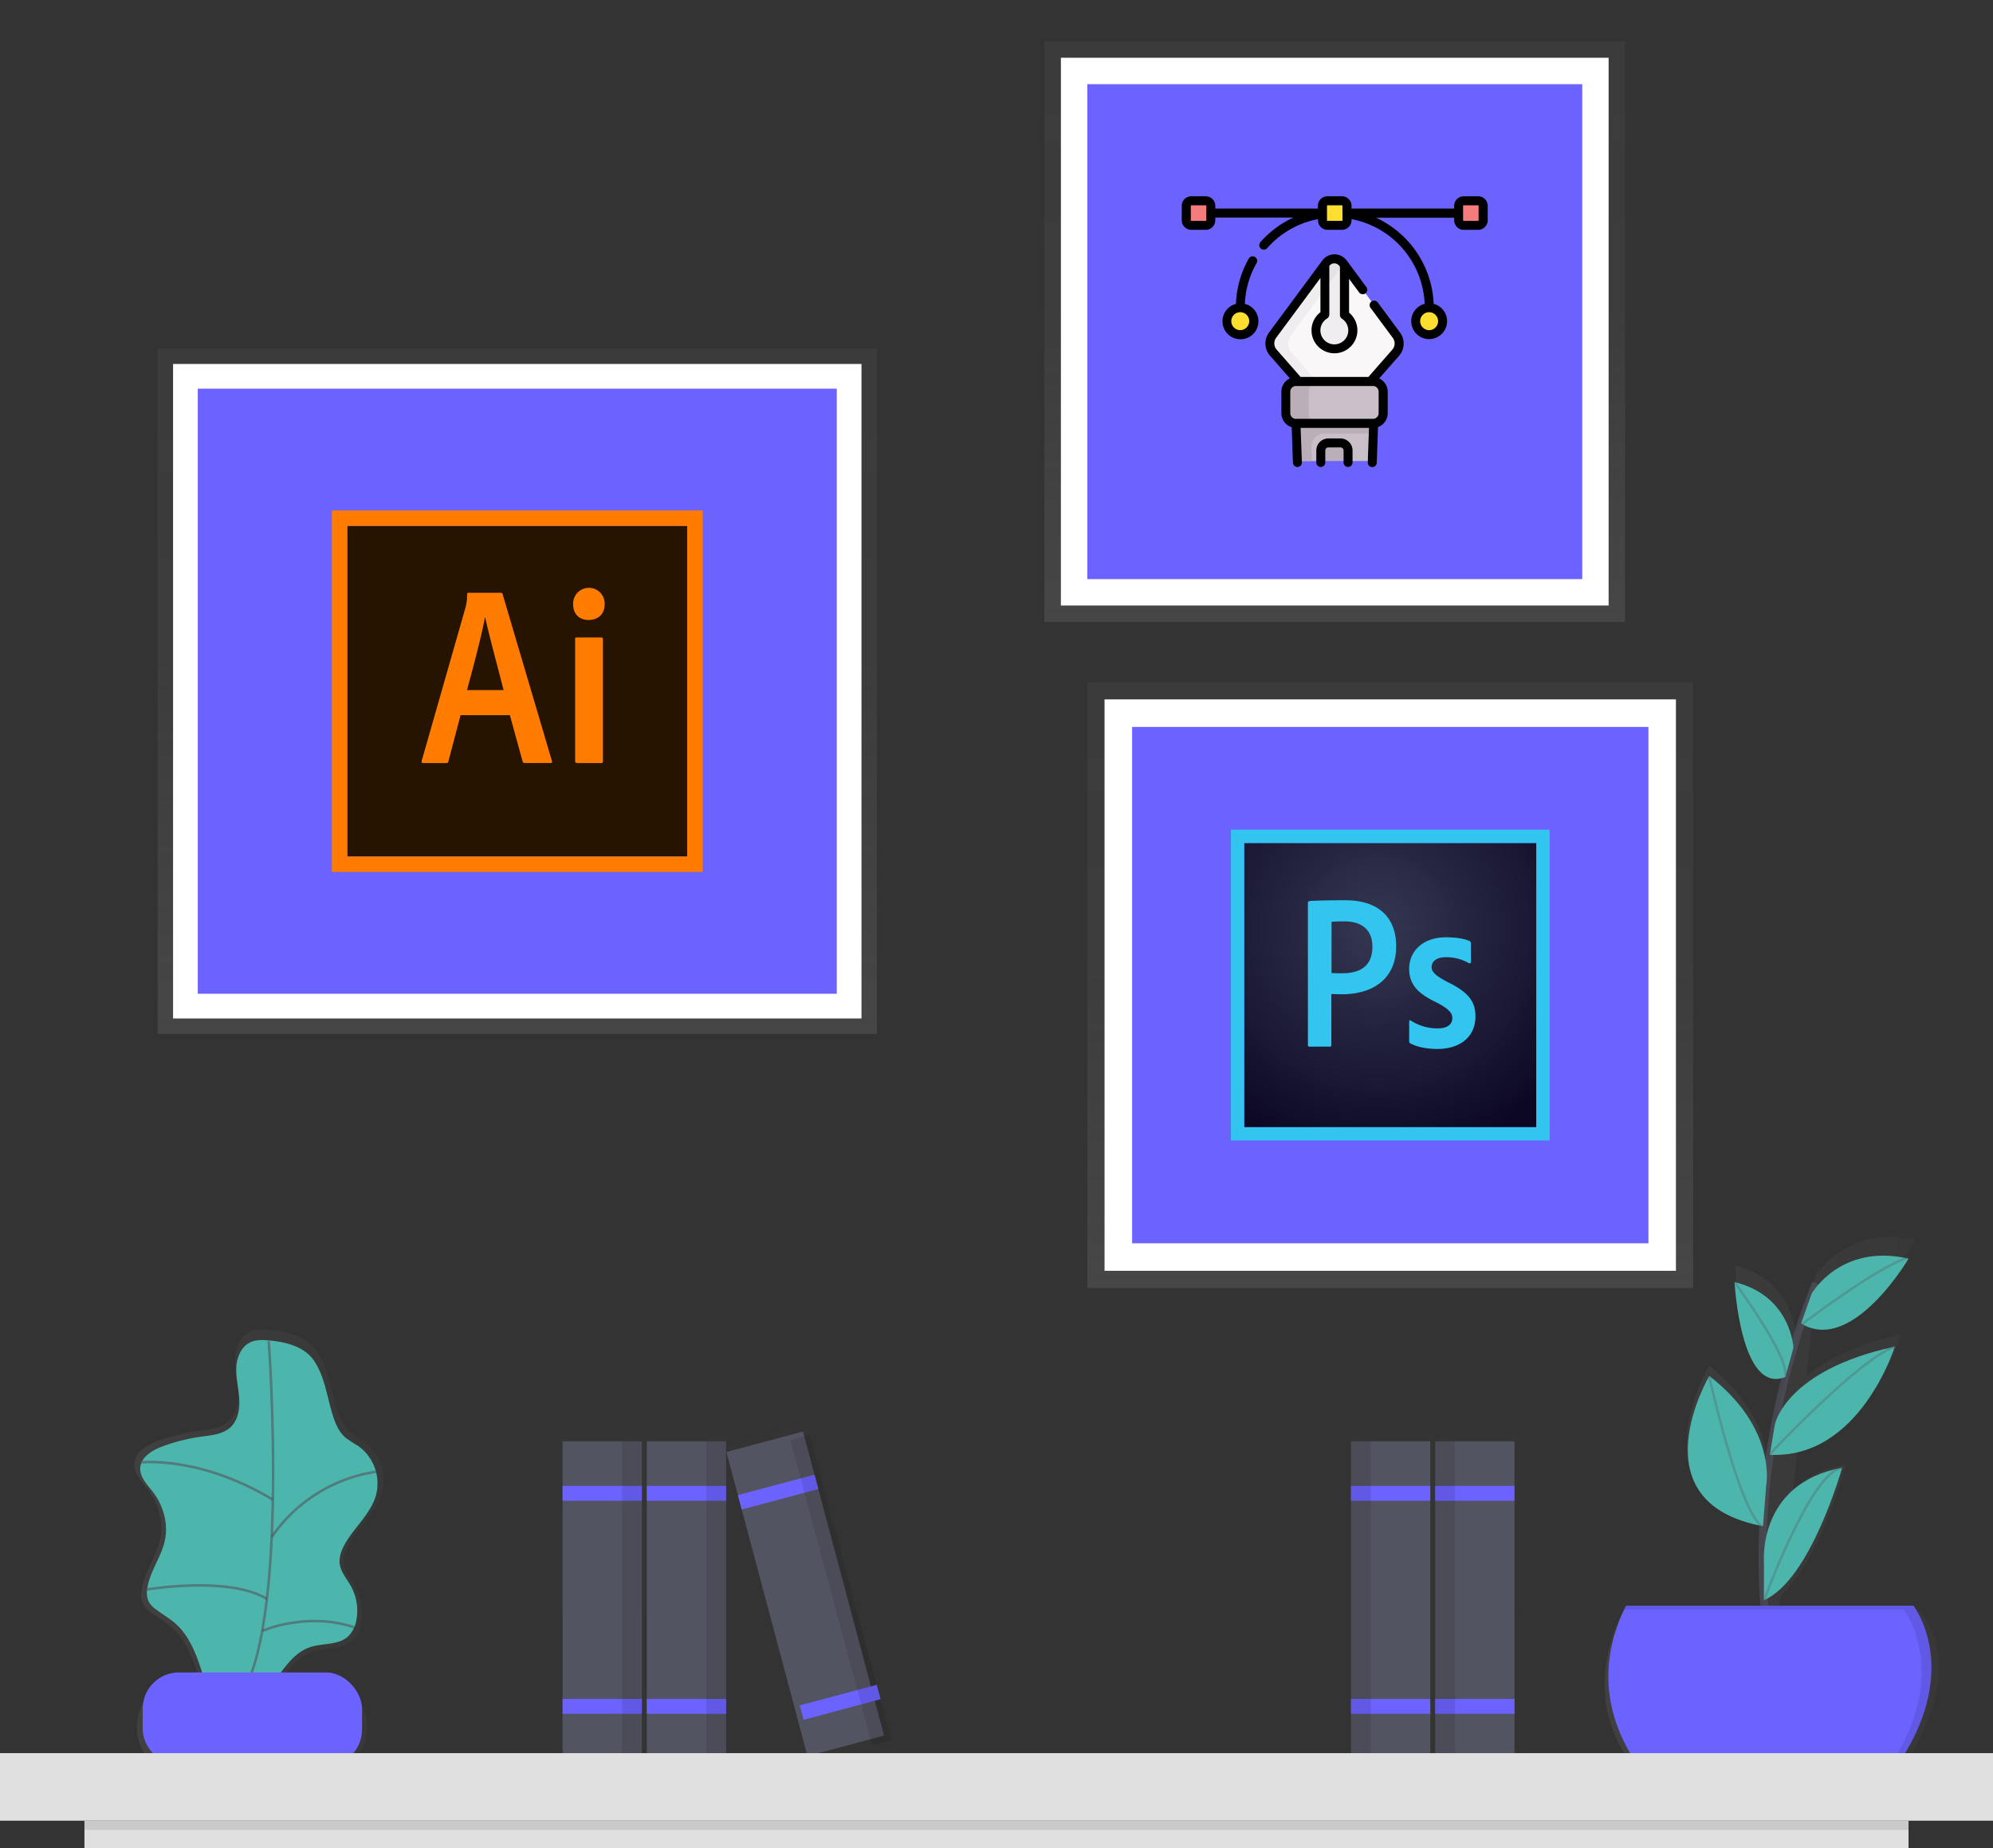 <svg id="b12601fe-d580-4c34-96ea-fd9385fd61ef" xmlns="http://www.w3.org/2000/svg" xmlns:xlink="http://www.w3.org/1999/xlink" viewBox="0 0 787.17 730"><rect x="0" y="0" width="787.17" height="730" fill="#333333" stroke="none"/><defs><style>.cls-1{fill:url(#linear-gradient);}.cls-2{fill:#fff;}.cls-3{fill:#6c63ff;}.cls-4{fill:url(#linear-gradient-2);}.cls-5{fill:url(#linear-gradient-3);}.cls-6{opacity:0.7;}.cls-17,.cls-7{opacity:0.1;}.cls-8{fill:url(#linear-gradient-4);}.cls-9{fill:url(#linear-gradient-5);}.cls-10{fill:url(#linear-gradient-6);}.cls-11{fill:#4db6ac;}.cls-12,.cls-19,.cls-20,.cls-29{fill:none;}.cls-12,.cls-19,.cls-20{stroke:#535461;stroke-miterlimit:10;}.cls-12,.cls-19{opacity:0.6;}.cls-12,.cls-17,.cls-19,.cls-20{isolation:isolate;}.cls-13{fill:url(#linear-gradient-7);}.cls-14{fill:url(#linear-gradient-8);}.cls-15{fill:url(#linear-gradient-9);}.cls-16{fill:#535461;}.cls-18{fill:url(#linear-gradient-10);}.cls-19{stroke-width:3px;}.cls-20{opacity:0.3;}.cls-21{fill:#e0e0e0;}.cls-22{fill:#f9f7f8;}.cls-23{fill:#c9bfc8;}.cls-24{fill:#efedef;}.cls-25{fill:#baafb9;}.cls-26{fill:#fedf30;}.cls-27{fill:#f47c7c;}.cls-28{fill:#e5e1e5;}.cls-29{stroke:#000;stroke-linecap:round;stroke-linejoin:round;stroke-width:3.54px;}.cls-30{fill:#261300;}.cls-31{fill:#ff7c00;}.cls-32{fill:url(#radial-gradient);}.cls-33{fill:#31c5f0;}</style><linearGradient id="linear-gradient" x1="204.31" y1="348.18" x2="204.31" y2="618.86" gradientTransform="matrix(1, 0, 0, -1, 0, 756.51)" gradientUnits="userSpaceOnUse"><stop offset="0" stop-color="gray" stop-opacity="0.25"/><stop offset="0.54" stop-color="gray" stop-opacity="0.12"/><stop offset="1" stop-color="gray" stop-opacity="0.1"/></linearGradient><linearGradient id="linear-gradient-2" x1="527.19" y1="510.85" x2="527.19" y2="740.21" xlink:href="#linear-gradient"/><linearGradient id="linear-gradient-3" x1="549.11" y1="247.81" x2="549.11" y2="487.09" xlink:href="#linear-gradient"/><linearGradient id="linear-gradient-4" x1="-9748.82" y1="-24.39" x2="-9748.82" y2="106.47" gradientTransform="translate(-9162.93 671.51) rotate(180)" xlink:href="#linear-gradient"/><linearGradient id="linear-gradient-5" x1="-9713.78" y1="-24.39" x2="-9713.78" y2="106.47" gradientTransform="translate(-9162.93 671.51) rotate(180)" xlink:href="#linear-gradient"/><linearGradient id="linear-gradient-6" x1="259.46" y1="58.2" x2="357.9" y2="58.2" gradientTransform="matrix(1, 0, 0, -1, -206.42, 671.51)" xlink:href="#linear-gradient"/><linearGradient id="linear-gradient-7" x1="235.32" y1="59.61" x2="235.32" y2="190.47" xlink:href="#linear-gradient"/><linearGradient id="linear-gradient-8" x1="270.35" y1="59.61" x2="270.35" y2="190.47" xlink:href="#linear-gradient"/><linearGradient id="linear-gradient-9" x1="319.81" y1="59.63" x2="319.81" y2="194.57" xlink:href="#linear-gradient"/><linearGradient id="linear-gradient-10" x1="840.16" y1="74.5" x2="972.2" y2="74.5" gradientTransform="matrix(1, 0, 0, -1, -206.42, 671.51)" xlink:href="#linear-gradient"/><radialGradient id="radial-gradient" cx="-5282.86" cy="589.38" r="0.04" gradientTransform="matrix(2291.67, 0, 0, -2218.75, 12107116.41, 1308048.18)" gradientUnits="userSpaceOnUse"><stop offset="0" stop-color="#34364e" stop-opacity="0.98"/><stop offset="1" stop-color="#0c0824"/></radialGradient></defs><title>graphic design</title><rect class="cls-1" x="62.26" y="137.65" width="284.09" height="270.68"/><rect class="cls-2" x="68.36" y="143.75" width="271.9" height="258.49"/><rect class="cls-3" x="78.11" y="153.5" width="252.39" height="238.98"/><rect class="cls-4" x="412.5" y="16.3" width="229.36" height="229.36"/><rect class="cls-2" x="419.02" y="22.81" width="216.33" height="216.33"/><rect class="cls-3" x="429.45" y="33.24" width="195.48" height="195.48"/><rect class="cls-5" x="429.47" y="269.43" width="239.27" height="239.27"/><rect class="cls-2" x="436.26" y="276.22" width="225.68" height="225.68"/><rect class="cls-3" x="447.15" y="287.1" width="203.93" height="203.93"/><g class="cls-6"><g class="cls-7"><polygon class="cls-8" points="602.37 565.04 602.37 583.59 602.37 589.77 602.37 672.2 602.37 678.39 602.37 695.9 577.64 695.9 569.4 695.9 569.4 678.39 569.4 672.2 569.4 589.77 569.4 583.59 569.4 565.04 577.64 565.04 602.37 565.04"/></g><g class="cls-7"><polygon class="cls-9" points="567.34 565.04 567.34 583.59 567.34 589.77 567.34 672.2 567.34 678.39 567.34 695.9 542.61 695.9 534.36 695.9 534.36 678.39 534.36 672.2 534.36 589.77 534.36 583.59 534.36 565.04 542.61 565.04 567.34 565.04"/></g></g><g class="cls-6"><path class="cls-10" d="M150.91,589.11a19.11,19.11,0,0,0-7.58-20.26,56.39,56.39,0,0,1-5.08-3.28c-2.57-2.16-4-5.35-5.09-8.53-2.54-7.64-3.34-16.2-7.8-23.1-4.06-6.28-12-8.12-19-8.74-2.55-.23-5.23-.35-7.57.71-3.91,1.77-5.77,6.38-5.94,10.66s.94,8.51,1.22,12.79-.48,9-3.64,11.88-7.68,3.24-11.86,3.82a78,78,0,0,0-16.08,4c-4.37,1.59-9.23,4.46-9.44,9.1-.17,3.8,2.89,6.82,5.2,9.84,4.3,5.65,6.45,13.09,5,20s-6.45,13.14-7.35,20.3a8.77,8.77,0,0,0,.72,5.36,10,10,0,0,0,2.72,2.88c2.7,2.09,5.71,3.76,8.26,6,5.32,4.71,8.21,11.56,10.43,18.32.21.65.4,1.31.61,2H73.41a19.41,19.41,0,0,0-19.36,19.36h0a19.41,19.41,0,0,0,19.36,19.36h52.27A19.41,19.41,0,0,0,145,682.22h0a19.41,19.41,0,0,0-19.36-19.36H111.35c3.39-4.54,6.93-8.8,12.16-10.55s11.56-.72,15.66-4.37a12.28,12.28,0,0,0,3.55-7A21,21,0,0,0,140.43,627c-1.65-2.94-4.06-5.61-4.58-8.94-.45-2.85.58-5.73,2-8.25C141.78,602.61,148.77,597,150.91,589.11Z"/></g><path class="cls-11" d="M106.2,529.39c-2.43-.22-5-.33-7.21.68-3.72,1.68-5.49,6.08-5.66,10.16s.9,8.1,1.16,12.18S94,561,91,563.73s-7.31,3.09-11.3,3.64a74.88,74.88,0,0,0-15.31,3.8c-4.16,1.51-8.79,4.25-9,8.67-.16,3.61,2.76,6.5,5,9.38,4.1,5.38,6.14,12.47,4.75,19.09s-6.14,12.51-7,19.33a8.42,8.42,0,0,0,.69,5.11,9.4,9.4,0,0,0,2.59,2.74c2.57,2,5.44,3.58,7.87,5.73,5.07,4.49,7.81,11,9.93,17.44A141.5,141.5,0,0,1,84.08,678c4.37-2.81,10-2.77,14.68-5,9.93-4.87,13.26-19,23.74-22.47,5-1.66,11-.69,14.91-4.16a11.71,11.71,0,0,0,3.38-6.7,20,20,0,0,0-2.21-13.27c-1.57-2.8-3.86-5.34-4.36-8.51-.43-2.71.56-5.46,1.88-7.86,3.77-6.85,10.43-12.16,12.46-19.71A18.21,18.21,0,0,0,141.37,571a54.57,54.57,0,0,1-4.83-3.13c-2.44-2.06-3.84-5.09-4.85-8.13-2.42-7.27-3.19-15.43-7.43-22C120.39,531.74,112.87,530,106.2,529.39Z"/><path class="cls-12" d="M106.13,529.64s9.22,123.5-14.75,144.7"/><rect class="cls-3" x="56.36" y="660.52" width="86.64" height="36.87" rx="14.3"/><path class="cls-12" d="M55.44,577.57s23.56-2.75,52.33,14.75"/><path class="cls-12" d="M107.31,607.06a60.88,60.88,0,0,1,41.21-25.8"/><path class="cls-12" d="M57.74,627.8s32.66-5.54,47.67,3.68"/><path class="cls-12" d="M103.58,644.15s17.1-7.76,36.33-1.46"/><g class="cls-6"><g class="cls-7"><polygon class="cls-13" points="218.83 566.04 218.83 584.59 218.83 590.77 218.83 673.2 218.83 679.39 218.83 696.9 243.56 696.9 251.81 696.9 251.81 679.39 251.81 673.2 251.81 590.77 251.81 584.59 251.81 566.04 243.56 566.04 218.83 566.04"/></g><g class="cls-7"><polygon class="cls-14" points="253.87 566.04 253.87 584.59 253.87 590.77 253.87 673.2 253.87 679.39 253.87 696.9 278.6 696.9 286.84 696.9 286.84 679.39 286.84 673.2 286.84 590.77 286.84 584.59 286.84 566.04 278.6 566.04 253.87 566.04"/></g><g class="cls-7"><polygon class="cls-15" points="352.6 688.38 325.25 585.84 325.25 585.84 323.66 579.87 323.66 579.87 318.88 561.94 287.02 570.44 291.8 588.36 291.8 588.36 293.07 593.12 314.63 673.98 314.63 673.98 316.23 679.96 316.23 679.96 320.74 696.88 352.6 688.38"/></g></g><rect class="cls-16" x="222.21" y="569.24" width="31.31" height="124.26"/><rect class="cls-3" x="222.21" y="586.85" width="31.31" height="5.87"/><rect class="cls-3" x="222.21" y="670.99" width="31.31" height="5.87"/><rect class="cls-17" x="245.69" y="569.24" width="7.83" height="124.26"/><rect class="cls-16" x="255.47" y="569.24" width="31.31" height="124.26"/><rect class="cls-3" x="255.47" y="586.85" width="31.31" height="5.87"/><rect class="cls-3" x="255.47" y="670.99" width="31.31" height="5.87"/><rect class="cls-17" x="278.95" y="569.24" width="7.83" height="124.26"/><rect class="cls-16" x="302.39" y="567.33" width="31.31" height="124.26" transform="translate(-151.44 103.19) rotate(-14.93)"/><rect class="cls-3" x="291.68" y="586.35" width="31.31" height="5.87" transform="translate(-141.45 99.08) rotate(-14.93)"/><rect class="cls-3" x="313.37" y="667.64" width="31.31" height="5.87" transform="matrix(0.97, -0.26, 0.26, 0.97, -161.66, 107.41)"/><rect class="cls-17" x="325.49" y="564.31" width="7.83" height="124.26" transform="matrix(0.97, -0.26, 0.26, 0.97, -150.27, 106.02)"/><rect class="cls-16" x="566.86" y="569.24" width="31.31" height="124.26"/><rect class="cls-3" x="566.86" y="586.86" width="31.31" height="5.87"/><rect class="cls-3" x="566.86" y="671" width="31.31" height="5.87"/><rect class="cls-17" x="566.86" y="569.24" width="7.83" height="124.26"/><rect class="cls-16" x="533.6" y="569.24" width="31.31" height="124.26"/><rect class="cls-3" x="533.6" y="586.86" width="31.31" height="5.87"/><rect class="cls-3" x="533.6" y="671" width="31.31" height="5.87"/><rect class="cls-17" x="533.6" y="569.24" width="7.83" height="124.26"/><g class="cls-6"><path class="cls-18" d="M758.44,636.52H702.52l.74-6.29c15.8-14.18,26-52,26-52a5,5,0,0,0-.67.14c-9.3,1.87-15.86,5.68-20.47,10.25l2-16.73c29.19-6.29,40.76-44.9,40.76-44.9-18.63,4.13-30.24,10.53-37.45,16.59L716.27,519c19.73,6.77,40.16-29.21,40.16-29.21l-.78-.16.38-.25-.58.21c-21.81-4.7-33.47,7.77-37.26,13l.28-2.41q-.87,2.28-1.68,4.54h0v.06q-2.28,6.28-4.24,12.4h0q-1.68,5.24-3.14,10.34h0s-.9-22-24.07-27.76c0,0,2.43,47.93,20.79,40.08h0q-2.55,10.38-4.29,20.13h0q-1.15,6.35-2,12.39l-.11.12.11-.09v.32h0q-.76,5.46-1.32,10.64c.36-6.65-.86-25.88-23.51-44,0,0-30.09,52.93,21.23,63.34l.34.29-.08-.24.47.1.21-2.72a284.43,284.43,0,0,0,.18,34h0c0,.78.11,1.54.16,2.28H641c-21.57,44.63,12,69.08,12,69.08h92.69C781.58,660.15,758.44,636.52,758.44,636.52ZM698.19,585.8Z"/></g><path class="cls-19" d="M699.38,653.47s-14.67-64.09,17.76-146.72"/><path class="cls-3" d="M642.23,634.16H755.75s22.39,28.57-12.36,71H653.82S621.39,675.86,642.23,634.16Z"/><path class="cls-11" d="M715.51,511s11.28-20.08,38.31-13.9c0,0-22.34,38-42.44,25.58Z"/><path class="cls-11" d="M708.35,532.3s-.87-20.53-23.26-25.94c0,0,2.35,44.79,20.09,37.45Z"/><path class="cls-11" d="M701,562.63s4.13-21.51,47.38-30.78c0,0-13.79,44.49-49.36,42.71Z"/><path class="cls-11" d="M697.58,586.77s4.55-22.49-22.48-43.34c0,0-29.37,49.93,21.22,59.33Z"/><path class="cls-11" d="M696.72,617.69s-3.14-31.79,30.86-38c0,0-12.41,44.39-30.91,52.31Z"/><path class="cls-20" d="M711.73,523s29.34-22.39,41.7-26.25"/><path class="cls-20" d="M699,574.32s35.52-37.84,49.42-42.47"/><path class="cls-20" d="M685.09,506.37s21.62,29.34,20.08,37.07"/><path class="cls-20" d="M675.05,543.43s11.58,52.51,20.85,59.46"/><path class="cls-20" d="M696.67,632.23s18.53-51,30.89-52.51"/><g class="cls-7"><path d="M755.75,634.16H642.23c-.26.52-.5,1-.75,1.54h110.4s21.84,27.88-11.12,69.5h2.62C778.14,662.73,755.75,634.16,755.75,634.16Z"/></g><rect class="cls-21" y="692.4" width="787.17" height="26.68"/><rect class="cls-21" x="33.35" y="719.08" width="720.46" height="10.92"/><rect class="cls-17" x="33.35" y="719.08" width="720.46" height="3.64"/><path class="cls-22" d="M551.56,132.43l-21-28.39a4.79,4.79,0,0,0-.91-.94l-15.25,19.09-8.28,14.44,10.8,12.7,5.46,10.13h11.55l7.35-8.79,10-11.47a5.51,5.51,0,0,0,.25-6.77Z"/><path class="cls-23" d="M511.86,153.86V166.6l.49,14.09a1.43,1.43,0,0,0,1.42,1.38h7.9l1.15-.7.51-4.89h7.08l.37,4.24,1.68,1.35h8.14a1.43,1.43,0,0,0,1.42-1.38l.49-14.09V153.86Z"/><path class="cls-24" d="M510.1,139.2a5.51,5.51,0,0,1-.25-6.77l20.86-28.17-.16-.22a4.22,4.22,0,0,0-7,0l-21,28.39a5.51,5.51,0,0,0,.25,6.77l10.05,11.47,7.51,8.8h7.28l-7.51-8.8Z"/><path class="cls-25" d="M516.26,153.86h-4.4V166.6l.49,14.09a1.43,1.43,0,0,0,1.42,1.38h4.35l-.19-5.52a5.15,5.15,0,0,1,5.14-5.33h19.2l.08-.07.16-4.55V153.86Z"/><path class="cls-23" d="M542.27,150.67h-22l-3.62.49-4.4,1.53-.43,5.68.32,7.53s3.66.21,3.73.32,3.78.77,3.78.77l.07.2h22.53a4,4,0,0,0,4-4v-8.48a4,4,0,0,0-4-4Z"/><path class="cls-25" d="M516.91,163.17v-8.48a4,4,0,0,1,4-4h-9.08a4,4,0,0,0-4,4v8.48a4,4,0,0,0,4,4h9.08A4,4,0,0,1,516.91,163.17Z"/><path class="cls-24" d="M531.06,124.38V104.74l-.51-.7a4.48,4.48,0,0,0-1.13-1.09l-6.11,8.34v12.94a7.28,7.28,0,1,0,7.75.15Z"/><path class="cls-25" d="M532.46,177.93v4.14H521.67v-4.14a3,3,0,0,1,3-3h4.77a3,3,0,0,1,3,3Z"/><circle class="cls-26" cx="564.5" cy="126.84" r="5.31"/><circle class="cls-26" cx="489.87" cy="126.84" r="5.31"/><path class="cls-26" d="M530,89h-5.71a2,2,0,0,1-2-2V81.29a2,2,0,0,1,2-2H530a2,2,0,0,1,2,2V87A2,2,0,0,1,530,89Z"/><path class="cls-27" d="M583.83,89h-5.71a2,2,0,0,1-2-2V81.29a2,2,0,0,1,2-2h5.71a2,2,0,0,1,2,2V87A2,2,0,0,1,583.83,89Z"/><path class="cls-27" d="M470.54,89h5.71a2,2,0,0,0,2-2V81.29a2,2,0,0,0-2-2h-5.71a2,2,0,0,0-2,2V87A2,2,0,0,0,470.54,89Z"/><path class="cls-28" d="M523.31,104.42v9.83l7.4-10h0l-.16-.22a4.22,4.22,0,0,0-7,0Z"/><path class="cls-29" d="M521.67,182.66v-4.73a3,3,0,0,1,3-3h4.77a3,3,0,0,1,3,3v4.73"/><path d="M544.16,119.44a1.78,1.78,0,0,0-2.86,2.12l8.83,11.92A3.72,3.72,0,0,1,550,138l-9.51,10.86H513.67L504.16,138a3.75,3.75,0,0,1-.16-4.55l17.53-23.67V123.3a9.06,9.06,0,1,0,11.31.19V110.13l3.91,5.27a1.78,1.78,0,1,0,2.85-2.12L532,103a6,6,0,0,0-9.82,0l-21,28.39a7.32,7.32,0,0,0,.35,9l7.93,9.05a5.8,5.8,0,0,0-3.36,5.26v8.48a5.82,5.82,0,0,0,4.08,5.54l.48,14a1.78,1.78,0,0,0,1.78,1.72h.06a1.77,1.77,0,0,0,1.71-1.84L513.7,169h27l-.47,13.63a1.77,1.77,0,0,0,1.71,1.84H542a1.78,1.78,0,0,0,1.78-1.72l.49-14.09a5.82,5.82,0,0,0,3.83-5.46v-8.48a5.8,5.8,0,0,0-3.36-5.26l7.94-9.05a7.33,7.33,0,0,0,.34-9ZM527.07,104a2.53,2.53,0,0,1,2,1.11l.16.22v19.06a1.79,1.79,0,0,0,.81,1.49,5.51,5.51,0,1,1-5.86-.11,1.8,1.8,0,0,0,.86-1.53V105a2.5,2.5,0,0,1,2-1Zm17.45,59.18a2.24,2.24,0,0,1-2.25,2.24H511.86a2.24,2.24,0,0,1-2.24-2.24v-8.48a2.24,2.24,0,0,1,2.24-2.25h30.41a2.25,2.25,0,0,1,2.25,2.25Z"/><path d="M491.68,120a35.51,35.51,0,0,1,4.57-16,1.78,1.78,0,1,0-3.09-1.75,39.12,39.12,0,0,0-5,17.77,7.1,7.1,0,1,0,3.56,0Zm-1.81,10.39a3.54,3.54,0,1,1,3.53-3.54A3.55,3.55,0,0,1,489.87,130.38Z"/><path d="M583.83,77.52h-5.71a3.77,3.77,0,0,0-3.77,3.77v1.08H533.81V81.29A3.77,3.77,0,0,0,530,77.52h-5.71a3.77,3.77,0,0,0-3.77,3.77v1.08H480V81.29a3.77,3.77,0,0,0-3.77-3.77h-5.71a3.77,3.77,0,0,0-3.77,3.77V87a3.77,3.77,0,0,0,3.77,3.77h5.71A3.77,3.77,0,0,0,480,87V85.92h30.86a39.23,39.23,0,0,0-13.05,9.72A1.78,1.78,0,0,0,500.5,98a35.52,35.52,0,0,1,20.06-11.45V87a3.77,3.77,0,0,0,3.77,3.77H530A3.77,3.77,0,0,0,533.81,87v-.46A35.61,35.61,0,0,1,562.69,120a7.08,7.08,0,1,0,3.56,0,39.23,39.23,0,0,0-22.76-34h30.86V87a3.77,3.77,0,0,0,3.77,3.77h5.71A3.77,3.77,0,0,0,587.6,87V81.29a3.77,3.77,0,0,0-3.77-3.77ZM476.46,87a.21.21,0,0,1-.21.21h-5.71a.21.21,0,0,1-.21-.21V81.29a.21.21,0,0,1,.21-.21h5.71a.21.21,0,0,1,.21.21ZM568,126.84a3.54,3.54,0,1,1-3.54-3.53A3.55,3.55,0,0,1,568,126.84ZM530.25,87a.21.21,0,0,1-.21.21h-5.71a.21.21,0,0,1-.21-.21V81.29a.21.21,0,0,1,.21-.21H530a.21.21,0,0,1,.21.21ZM584,87a.21.21,0,0,1-.21.21h-5.71a.21.21,0,0,1-.21-.21V81.29a.21.21,0,0,1,.21-.21h5.71a.21.21,0,0,1,.21.21Z"/><path class="cls-30" d="M137.19,207.7H271.43V338.28H137.19Z"/><path class="cls-31" d="M131.08,201.6V344.38H277.53V201.6Zm6.11,6.1H271.43V338.28H137.19Z"/><path class="cls-31" d="M181.91,282.45l-4.82,18.3c-.12.49-.3.61-.91.61h-9c-.61,0-.73-.18-.61-.91l17.33-60.66a19.8,19.8,0,0,0,.61-5.06c0-.43.18-.61.49-.61h12.81c.43,0,.61.12.73.61L218,300.57c.12.49,0,.79-.49.79H207.36c-.49,0-.79-.12-.92-.54l-5.06-18.37Zm17-9.89c-1.71-6.77-5.74-21.54-7.26-28.68h-.13c-1.28,7.14-4.51,19.22-7.07,28.68Zm27.46-33.92a6.23,6.23,0,1,1,12.45,0c0,4-2.63,6.22-6.35,6.22-3.54,0-6.1-2.2-6.1-6.22Zm.73,13.85c0-.49.18-.74.73-.74h9.58c.49,0,.73.19.73.74v48.14c0,.49-.12.73-.73.73h-9.46c-.61,0-.79-.3-.79-.79V252.49Z"/><path class="cls-32" d="M491.41,332.94H606.8V445.18H491.41Z"/><path class="cls-33" d="M491.41,332.94H606.8V445.18H491.41Zm-5.24,117.49H612.05V327.7H486.17ZM571,378.05c-4.14,0-5.56,2.1-5.56,3.83s.95,3.2,6.51,6.08c8.23,4,10.8,7.82,10.8,13.43,0,8.39-6.4,12.9-15,12.9-4.56,0-8.5-.94-10.75-2.25-.37-.16-.42-.42-.42-.84v-7.71c0-.53.26-.69.63-.42a19.45,19.45,0,0,0,10.54,3.09c4.14,0,5.87-1.73,5.87-4.09,0-1.89-1.2-3.57-6.5-6.29-7.45-3.57-10.54-7.19-10.54-13.22,0-6.77,5.29-12.38,14.47-12.38,4.51,0,7.66.68,9.39,1.47a1.16,1.16,0,0,1,.53,1.05v7.18c0,.42-.27.69-.79.53a17.72,17.72,0,0,0-9.13-2.36Zm-45.1,6.24c1.2.1,2.15.1,4.24.1,6.14,0,11.91-2.15,11.91-10.49,0-6.66-4.14-10-11.12-10-2.1,0-4.09.1-5,.15Zm-9.34-27.85c0-.37.73-.63,1.15-.63,3.36-.16,8.34-.26,13.54-.26,14.52,0,20.19,8,20.19,18.14,0,13.33-9.65,19-21.51,19-2,0-2.67-.1-4.09-.1v20.14c0,.42-.15.63-.63.63h-8c-.42,0-.63-.16-.63-.63V356.44Z"/></svg>